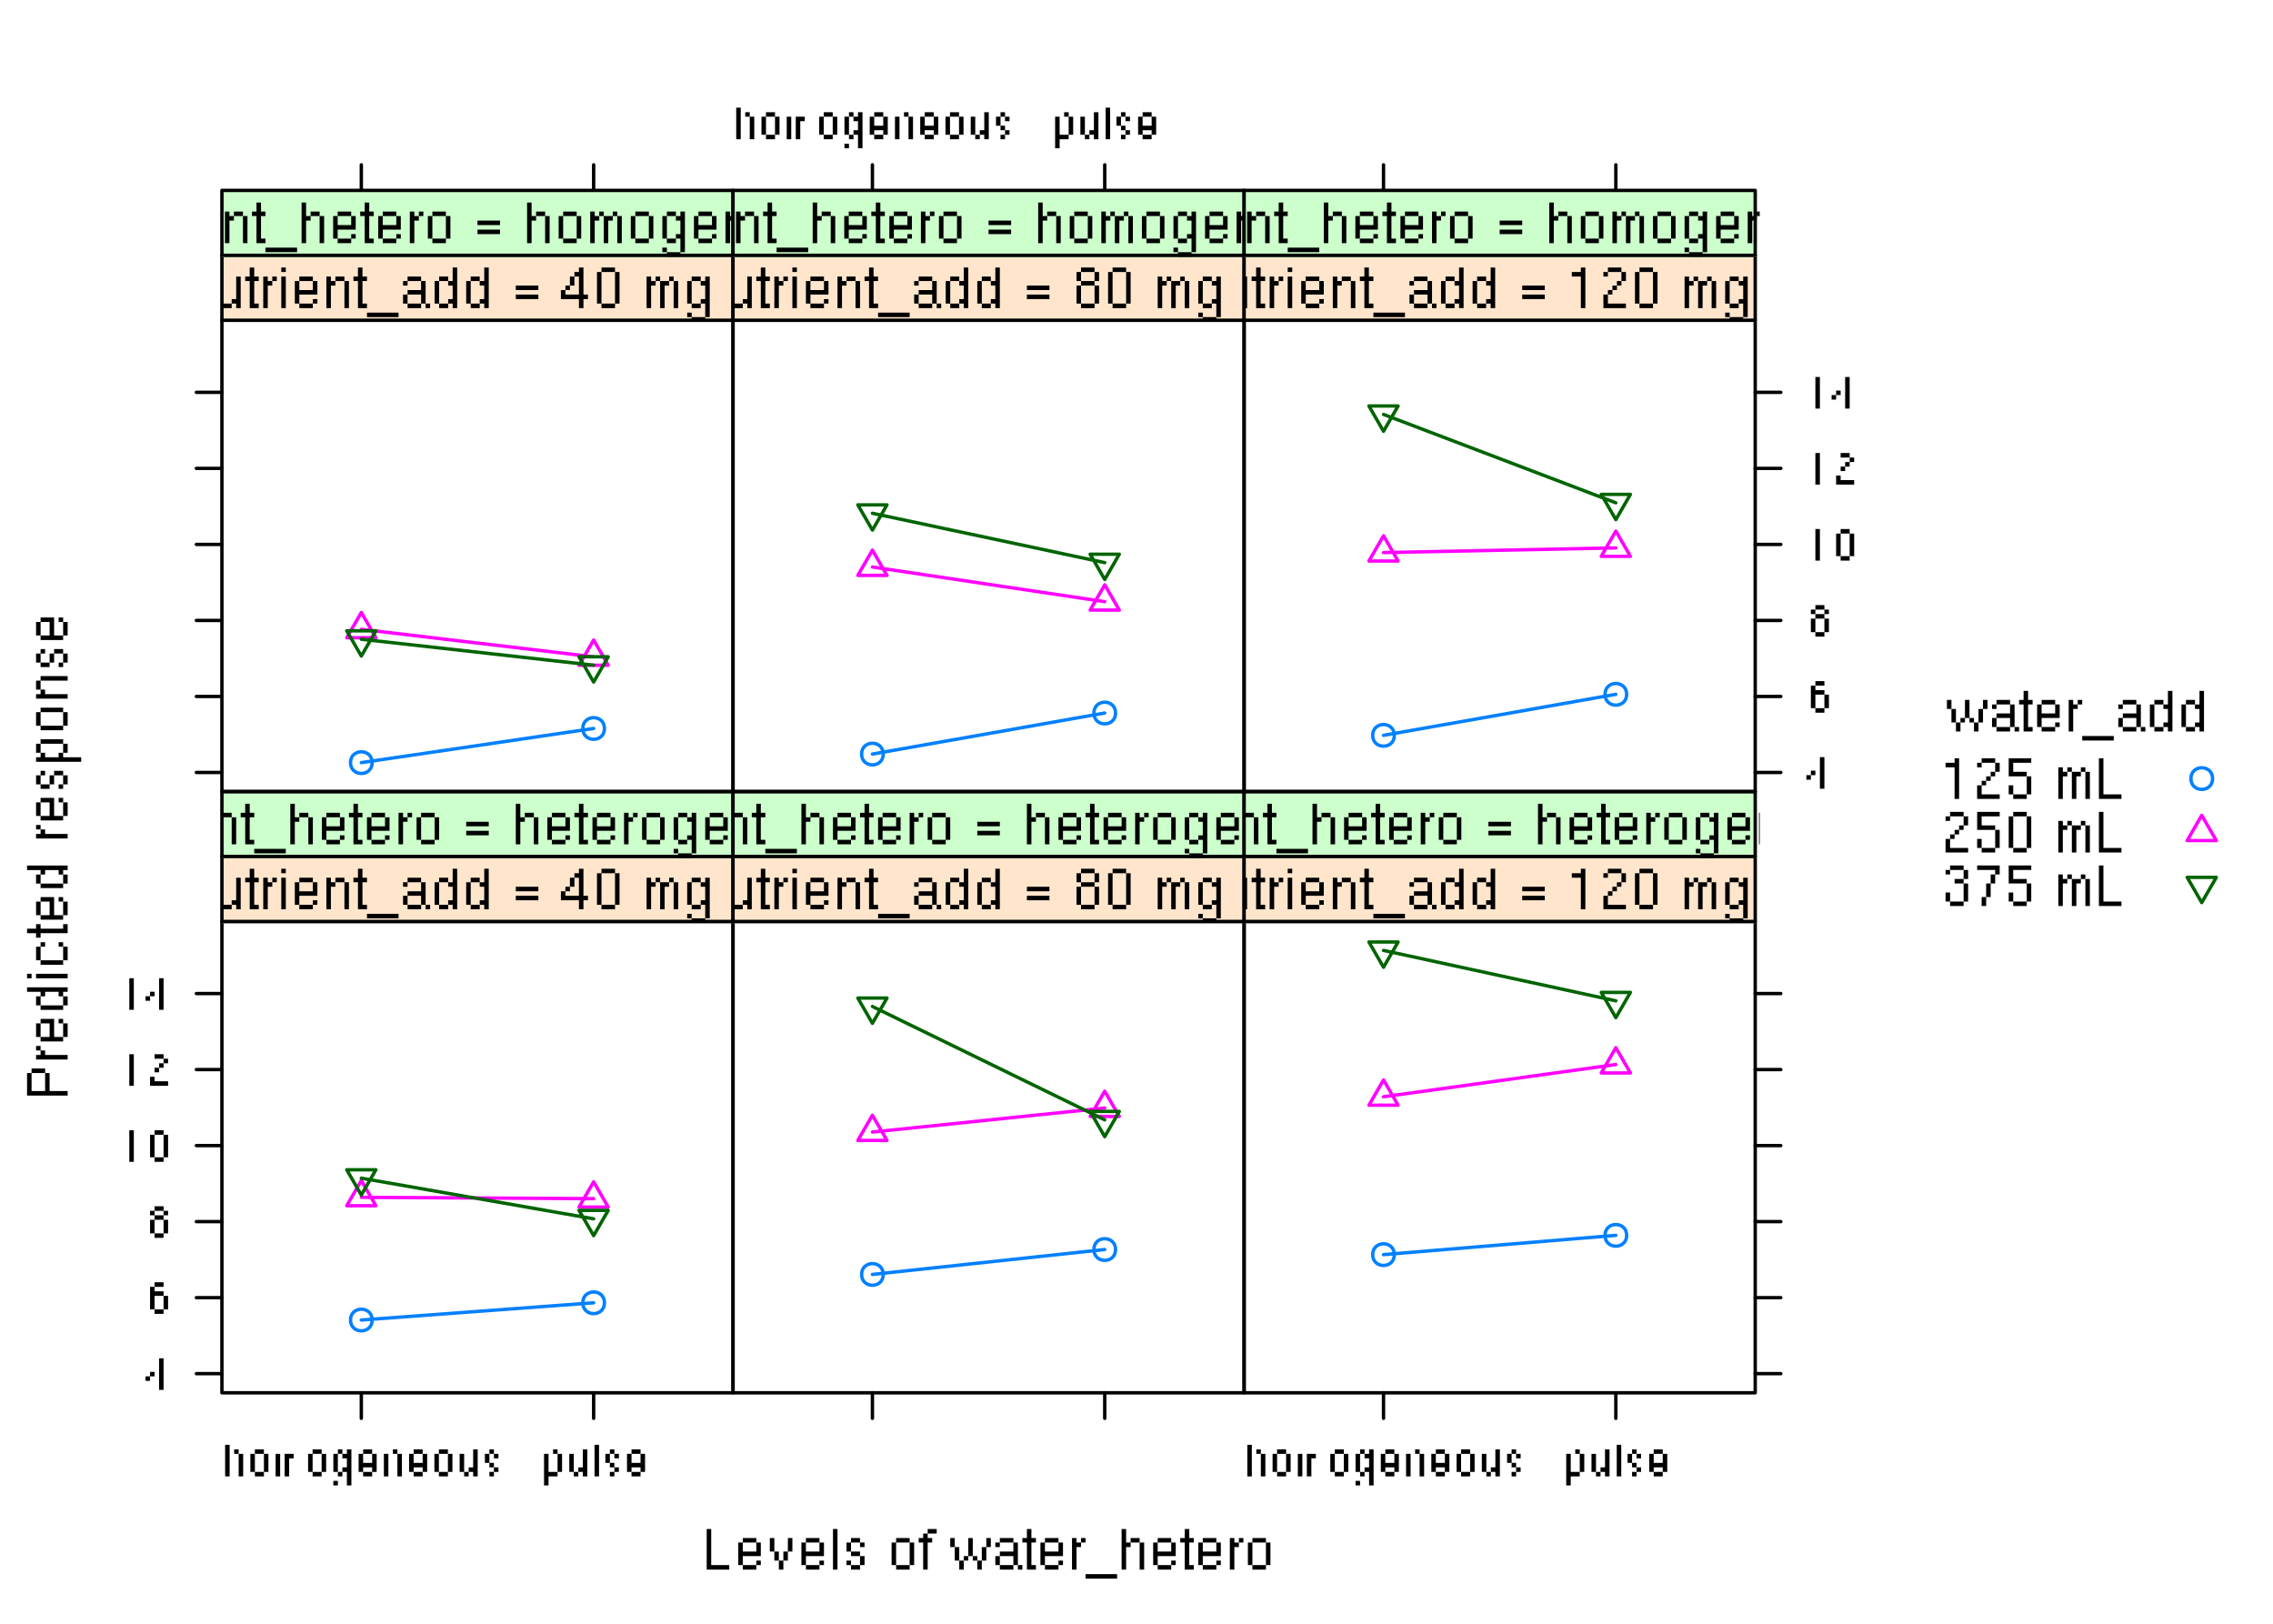 <svg xmlns="http://www.w3.org/2000/svg" xmlns:xlink="http://www.w3.org/1999/xlink" width="672" height="480" viewBox="0 0 504 360"><defs><symbol overflow="visible" id="glyph0-0"><path d="M0 0h1v1H0zM2 0h1v1H2zM4 0h1v1H4zM6 0h1v1H6zM0 2h1v1H0zM6 2h1v1H6zM0 4h1v1H0zM6 4h1v1H6zM0 6h1v1H0zM6 6h1v1H6zM0 8h1v1H0zM2 8h1v1H2zM4 8h1v1H4zM6 8h1v1H6z" transform="translate(1 -9)"/></symbol><symbol overflow="visible" id="glyph0-1"><path d="M0 0h1v1H0zM0 1h1v1H0zM0 2h1v1H0zM0 3h1v1H0zM0 4h1v1H0zM0 5h1v1H0zM0 6h1v1H0zM0 7h1v1H0zM0 8h1v1H0zM1 8h1v1H1zM2 8h1v1H2zM3 8h1v1H3zM4 8h1v1H4z" transform="translate(1 -9)"/></symbol><symbol overflow="visible" id="glyph0-2"><path d="M1 0h1v1H1zM2 0h1v1H2zM3 0h1v1H3zM0 1h1v1H0zM4 1h1v1H4zM0 2h1v1H0zM4 2h1v1H4zM0 3h1v1H0zM1 3h1v1H1zM2 3h1v1H2zM3 3h1v1H3zM4 3h1v1H4zM0 4h1v1H0zM0 5h1v1H0zM4 5h1v1H4zM1 6h1v1H1zM2 6h1v1H2zM3 6h1v1H3z" transform="translate(1 -7)"/></symbol><symbol overflow="visible" id="glyph0-3"><path d="M0 0h1v1H0zM4 0h1v1H4zM0 1h1v1H0zM4 1h1v1H4zM0 2h1v1H0zM4 2h1v1H4zM1 3h1v1H1zM3 3h1v1H3zM1 4h1v1H1zM3 4h1v1H3zM2 5h1v1H2zM2 6h1v1H2z" transform="translate(1 -7)"/></symbol><symbol overflow="visible" id="glyph0-4"><path d="M0 0h1v1H0zM0 1h1v1H0zM0 2h1v1H0zM0 3h1v1H0zM0 4h1v1H0zM0 5h1v1H0zM0 6h1v1H0zM0 7h1v1H0zM0 8h1v1H0z" transform="translate(1 -9)"/></symbol><symbol overflow="visible" id="glyph0-5"><path d="M1 0h1v1H1zM2 0h1v1H2zM0 1h1v1H0zM3 1h1v1H3zM0 2h1v1H0zM1 3h1v1H1zM2 3h1v1H2zM3 4h1v1H3zM0 5h1v1H0zM3 5h1v1H3zM1 6h1v1H1zM2 6h1v1H2z" transform="translate(1 -7)"/></symbol><symbol overflow="visible" id="glyph0-7"><path d="M1 0h1v1H1zM2 0h1v1H2zM3 0h1v1H3zM0 1h1v1H0zM4 1h1v1H4zM0 2h1v1H0zM4 2h1v1H4zM0 3h1v1H0zM4 3h1v1H4zM0 4h1v1H0zM4 4h1v1H4zM0 5h1v1H0zM4 5h1v1H4zM1 6h1v1H1zM2 6h1v1H2zM3 6h1v1H3z" transform="translate(1 -7)"/></symbol><symbol overflow="visible" id="glyph0-8"><path d="M2 0h1v1H2zM3 0h1v1H3zM1 1h1v1H1zM0 2h1v1H0zM1 2h1v1H1zM2 2h1v1H2zM1 3h1v1H1zM1 4h1v1H1zM1 5h1v1H1zM1 6h1v1H1zM1 7h1v1H1zM1 8h1v1H1z" transform="translate(0 -9)"/></symbol><symbol overflow="visible" id="glyph0-9"><path d="M0 0h1v1H0zM4 0h1v1H4zM8 0h1v1H8zM0 1h1v1H0zM4 1h1v1H4zM8 1h1v1H8zM1 2h1v1H1zM4 2h1v1H4zM7 2h1v1H7zM1 3h1v1H1zM4 3h1v1H4zM7 3h1v1H7zM1 4h1v1H1zM3 4h1v1H3zM5 4h1v1H5zM7 4h1v1H7zM2 5h1v1H2zM6 5h1v1H6zM2 6h1v1H2zM6 6h1v1H6z" transform="translate(0 -7)"/></symbol><symbol overflow="visible" id="glyph0-10"><path d="M1 0h1v1H1zM2 0h1v1H2zM3 0h1v1H3zM0 1h1v1H0zM4 1h1v1H4zM4 2h1v1H4zM1 3h1v1H1zM2 3h1v1H2zM3 3h1v1H3zM4 3h1v1H4zM0 4h1v1H0zM4 4h1v1H4zM0 5h1v1H0zM4 5h1v1H4zM1 6h1v1H1zM2 6h1v1H2zM3 6h1v1H3zM5 6h1v1H5z" transform="translate(1 -7)"/></symbol><symbol overflow="visible" id="glyph0-11"><path d="M1 0h1v1H1zM1 1h1v1H1zM0 2h1v1H0zM1 2h1v1H1zM2 2h1v1H2zM1 3h1v1H1zM1 4h1v1H1zM1 5h1v1H1zM1 6h1v1H1zM1 7h1v1H1zM1 8h1v1H1zM2 8h1v1H2z" transform="translate(0 -9)"/></symbol><symbol overflow="visible" id="glyph0-12"><path d="M0 0h1v1H0zM2 0h1v1H2zM0 1h1v1H0zM1 1h1v1H1zM0 2h1v1H0zM0 3h1v1H0zM0 4h1v1H0zM0 5h1v1H0zM0 6h1v1H0z" transform="translate(1 -7)"/></symbol><symbol overflow="visible" id="glyph0-13"><path d="M0 0h1v1H0zM1 0h1v1H1zM2 0h1v1H2zM3 0h1v1H3zM4 0h1v1H4zM5 0h1v1H5zM6 0h1v1H6z" transform="translate(0 1)"/></symbol><symbol overflow="visible" id="glyph0-14"><path d="M0 0h1v1H0zM0 1h1v1H0zM0 2h1v1H0zM2 2h1v1H2zM3 2h1v1H3zM0 3h1v1H0zM1 3h1v1H1zM4 3h1v1H4zM0 4h1v1H0zM4 4h1v1H4zM0 5h1v1H0zM4 5h1v1H4zM0 6h1v1H0zM4 6h1v1H4zM0 7h1v1H0zM4 7h1v1H4zM0 8h1v1H0zM4 8h1v1H4z" transform="translate(1 -9)"/></symbol><symbol overflow="visible" id="glyph0-15"><path d="M0 0h1v1H0zM1 0h1v1H1zM2 0h1v1H2zM3 0h1v1H3zM4 0h1v1H4zM0 2h1v1H0zM1 2h1v1H1zM2 2h1v1H2zM3 2h1v1H3zM4 2h1v1H4z" transform="translate(1 -5)"/></symbol><symbol overflow="visible" id="glyph0-16"><path d="M0 0h1v1H0zM2 0h1v1H2zM3 0h1v1H3zM0 1h1v1H0zM1 1h1v1H1zM4 1h1v1H4zM0 2h1v1H0zM4 2h1v1H4zM0 3h1v1H0zM4 3h1v1H4zM0 4h1v1H0zM4 4h1v1H4zM0 5h1v1H0zM4 5h1v1H4zM0 6h1v1H0zM4 6h1v1H4z" transform="translate(1 -7)"/></symbol><symbol overflow="visible" id="glyph0-17"><path d="M0 0h1v1H0zM4 0h1v1H4zM0 1h1v1H0zM4 1h1v1H4zM0 2h1v1H0zM4 2h1v1H4zM0 3h1v1H0zM4 3h1v1H4zM0 4h1v1H0zM4 4h1v1H4zM0 5h1v1H0zM3 5h1v1H3zM4 5h1v1H4zM1 6h1v1H1zM2 6h1v1H2zM4 6h1v1H4z" transform="translate(1 -7)"/></symbol><symbol overflow="visible" id="glyph0-18"><path d="M0 0h1v1H0zM0 2h1v1H0zM0 3h1v1H0zM0 4h1v1H0zM0 5h1v1H0zM0 6h1v1H0zM0 7h1v1H0zM0 8h1v1H0z" transform="translate(1 -9)"/></symbol><symbol overflow="visible" id="glyph0-19"><path d="M4 0h1v1H4zM4 1h1v1H4zM1 2h1v1H1zM2 2h1v1H2zM4 2h1v1H4zM0 3h1v1H0zM3 3h1v1H3zM4 3h1v1H4zM0 4h1v1H0zM4 4h1v1H4zM0 5h1v1H0zM4 5h1v1H4zM0 6h1v1H0zM4 6h1v1H4zM0 7h1v1H0zM3 7h1v1H3zM4 7h1v1H4zM1 8h1v1H1zM2 8h1v1H2zM4 8h1v1H4z" transform="translate(1 -9)"/></symbol><symbol overflow="visible" id="glyph0-20"><path d="M4 0h1v1H4zM3 1h1v1H3zM4 1h1v1H4zM2 2h1v1H2zM4 2h1v1H4zM2 3h1v1H2zM4 3h1v1H4zM1 4h1v1H1zM4 4h1v1H4zM0 5h1v1H0zM4 5h1v1H4zM0 6h1v1H0zM1 6h1v1H1zM2 6h1v1H2zM3 6h1v1H3zM4 6h1v1H4zM5 6h1v1H5zM4 7h1v1H4zM4 8h1v1H4z" transform="translate(0 -9)"/></symbol><symbol overflow="visible" id="glyph0-21"><path d="M1 0h1v1H1zM2 0h1v1H2zM3 0h1v1H3zM0 1h1v1H0zM4 1h1v1H4zM0 2h1v1H0zM4 2h1v1H4zM0 3h1v1H0zM4 3h1v1H4zM0 4h1v1H0zM4 4h1v1H4zM0 5h1v1H0zM4 5h1v1H4zM0 6h1v1H0zM4 6h1v1H4zM0 7h1v1H0zM4 7h1v1H4zM1 8h1v1H1zM2 8h1v1H2zM3 8h1v1H3z" transform="translate(1 -9)"/></symbol><symbol overflow="visible" id="glyph0-22"><path d="M0 0h1v1H0zM2 0h1v1H2zM5 0h1v1H5zM0 1h1v1H0zM1 1h1v1H1zM3 1h1v1H3zM4 1h1v1H4zM6 1h1v1H6zM0 2h1v1H0zM3 2h1v1H3zM6 2h1v1H6zM0 3h1v1H0zM3 3h1v1H3zM6 3h1v1H6zM0 4h1v1H0zM3 4h1v1H3zM6 4h1v1H6zM0 5h1v1H0zM3 5h1v1H3zM6 5h1v1H6zM0 6h1v1H0zM3 6h1v1H3zM6 6h1v1H6z" transform="translate(1 -7)"/></symbol><symbol overflow="visible" id="glyph0-23"><path d="M1 0h1v1H1zM2 0h1v1H2zM4 0h1v1H4zM0 1h1v1H0zM3 1h1v1H3zM4 1h1v1H4zM0 2h1v1H0zM4 2h1v1H4zM0 3h1v1H0zM4 3h1v1H4zM0 4h1v1H0zM4 4h1v1H4zM0 5h1v1H0zM3 5h1v1H3zM4 5h1v1H4zM1 6h1v1H1zM2 6h1v1H2zM4 6h1v1H4zM4 7h1v1H4zM0 8h1v1H0zM4 8h1v1H4zM1 9h1v1H1zM2 9h1v1H2zM3 9h1v1H3z" transform="translate(1 -7)"/></symbol><symbol overflow="visible" id="glyph0-24"><path d="M0 0h1v1H0zM6 0h1v1H6zM0 1h1v1H0zM1 1h1v1H1zM6 1h1v1H6zM0 2h1v1H0zM2 2h1v1H2zM6 2h1v1H6zM0 3h1v1H0zM2 3h1v1H2zM6 3h1v1H6zM0 4h1v1H0zM3 4h1v1H3zM6 4h1v1H6zM0 5h1v1H0zM4 5h1v1H4zM6 5h1v1H6zM0 6h1v1H0zM4 6h1v1H4zM6 6h1v1H6zM0 7h1v1H0zM5 7h1v1H5zM6 7h1v1H6zM0 8h1v1H0zM6 8h1v1H6z" transform="translate(1 -9)"/></symbol><symbol overflow="visible" id="glyph0-25"><path d="M1 0h1v1H1zM2 0h1v1H2zM3 0h1v1H3zM0 1h1v1H0zM4 1h1v1H4zM0 2h1v1H0zM4 2h1v1H4zM1 3h1v1H1zM2 3h1v1H2zM3 3h1v1H3zM0 4h1v1H0zM4 4h1v1H4zM0 5h1v1H0zM4 5h1v1H4zM0 6h1v1H0zM4 6h1v1H4zM0 7h1v1H0zM4 7h1v1H4zM1 8h1v1H1zM2 8h1v1H2zM3 8h1v1H3z" transform="translate(1 -9)"/></symbol><symbol overflow="visible" id="glyph0-26"><path d="M2 0h1v1H2zM0 1h1v1H0zM1 1h1v1H1zM2 1h1v1H2zM2 2h1v1H2zM2 3h1v1H2zM2 4h1v1H2zM2 5h1v1H2zM2 6h1v1H2zM2 7h1v1H2zM2 8h1v1H2z" transform="translate(1 -9)"/></symbol><symbol overflow="visible" id="glyph0-27"><path d="M1 0h1v1H1zM2 0h1v1H2zM3 0h1v1H3zM0 1h1v1H0zM4 1h1v1H4zM4 2h1v1H4zM3 3h1v1H3zM2 4h1v1H2zM1 5h1v1H1zM0 6h1v1H0zM0 7h1v1H0zM0 8h1v1H0zM1 8h1v1H1zM2 8h1v1H2zM3 8h1v1H3zM4 8h1v1H4z" transform="translate(1 -9)"/></symbol><symbol overflow="visible" id="glyph0-28"><path d="M0 0h1v1H0zM1 0h1v1H1zM2 0h1v1H2zM3 0h1v1H3zM4 0h1v1H4zM0 1h1v1H0zM0 2h1v1H0zM0 3h1v1H0zM1 3h1v1H1zM2 3h1v1H2zM3 3h1v1H3zM4 4h1v1H4zM4 5h1v1H4zM0 6h1v1H0zM4 6h1v1H4zM0 7h1v1H0zM4 7h1v1H4zM1 8h1v1H1zM2 8h1v1H2zM3 8h1v1H3z" transform="translate(1 -9)"/></symbol><symbol overflow="visible" id="glyph0-29"><path d="M1 0h1v1H1zM2 0h1v1H2zM3 0h1v1H3zM0 1h1v1H0zM4 1h1v1H4zM4 2h1v1H4zM2 3h1v1H2zM3 3h1v1H3zM4 4h1v1H4zM4 5h1v1H4zM0 6h1v1H0zM4 6h1v1H4zM0 7h1v1H0zM4 7h1v1H4zM1 8h1v1H1zM2 8h1v1H2zM3 8h1v1H3z" transform="translate(1 -9)"/></symbol><symbol overflow="visible" id="glyph0-30"><path d="M0 0h1v1H0zM1 0h1v1H1zM2 0h1v1H2zM3 0h1v1H3zM4 0h1v1H4zM4 1h1v1H4zM3 2h1v1H3zM3 3h1v1H3zM2 4h1v1H2zM2 5h1v1H2zM2 6h1v1H2zM1 7h1v1H1zM1 8h1v1H1z" transform="translate(1 -9)"/></symbol><symbol overflow="visible" id="glyph1-0"><path d="M0 0h1v1H0zM2 0h1v1H2zM4 0h1v1H4zM6 0h1v1H6zM8 0h1v1H8zM0 2h1v1H0zM8 2h1v1H8zM0 4h1v1H0zM8 4h1v1H8zM0 6h1v1H0zM2 6h1v1H2zM4 6h1v1H4zM6 6h1v1H6zM8 6h1v1H8z" transform="translate(-9 -8)"/></symbol><symbol overflow="visible" id="glyph1-1"><path d="M1 0h1v1H1zM2 0h1v1H2zM3 0h1v1H3zM0 1h1v1H0zM4 1h1v1H4zM0 2h1v1H0zM4 2h1v1H4zM0 3h1v1H0zM4 3h1v1H4zM0 4h1v1H0zM4 4h1v1H4zM0 5h1v1H0zM1 5h1v1H1zM2 5h1v1H2zM3 5h1v1H3zM4 5h1v1H4zM5 5h1v1H5zM6 5h1v1H6zM7 5h1v1H7zM8 5h1v1H8z" transform="translate(-9 -7)"/></symbol><symbol overflow="visible" id="glyph1-2"><path d="M0 0h1v1H0zM1 1h1v1H1zM0 2h1v1H0zM1 2h1v1H1zM2 2h1v1H2zM3 2h1v1H3zM4 2h1v1H4zM5 2h1v1H5zM6 2h1v1H6z" transform="translate(-7 -4)"/></symbol><symbol overflow="visible" id="glyph1-3"><path d="M1 0h1v1H1zM2 0h1v1H2zM3 0h1v1H3zM5 0h1v1H5zM0 1h1v1H0zM3 1h1v1H3zM6 1h1v1H6zM0 2h1v1H0zM3 2h1v1H3zM6 2h1v1H6zM0 3h1v1H0zM3 3h1v1H3zM6 3h1v1H6zM1 4h1v1H1zM2 4h1v1H2zM3 4h1v1H3zM4 4h1v1H4zM5 4h1v1H5z" transform="translate(-7 -6)"/></symbol><symbol overflow="visible" id="glyph1-4"><path d="M0 0h1v1H0zM1 0h1v1H1zM2 0h1v1H2zM3 0h1v1H3zM4 0h1v1H4zM5 0h1v1H5zM6 0h1v1H6zM7 0h1v1H7zM8 0h1v1H8zM3 1h1v1H3zM7 1h1v1H7zM2 2h1v1H2zM8 2h1v1H8zM2 3h1v1H2zM8 3h1v1H8zM3 4h1v1H3zM4 4h1v1H4zM5 4h1v1H5zM6 4h1v1H6zM7 4h1v1H7z" transform="translate(-9 -6)"/></symbol><symbol overflow="visible" id="glyph1-5"><path d="M0 1h1v1H0zM2 1h1v1H2zM3 1h1v1H3zM4 1h1v1H4zM5 1h1v1H5zM6 1h1v1H6zM7 1h1v1H7zM8 1h1v1H8z" transform="translate(-9 -3)"/></symbol><symbol overflow="visible" id="glyph1-6"><path d="M1 0h1v1H1zM5 0h1v1H5zM0 1h1v1H0zM6 1h1v1H6zM0 2h1v1H0zM6 2h1v1H6zM0 3h1v1H0zM6 3h1v1H6zM1 4h1v1H1zM2 4h1v1H2zM3 4h1v1H3zM4 4h1v1H4zM5 4h1v1H5z" transform="translate(-7 -6)"/></symbol><symbol overflow="visible" id="glyph1-7"><path d="M2 1h1v1H2zM8 1h1v1H8zM0 2h1v1H0zM1 2h1v1H1zM2 2h1v1H2zM3 2h1v1H3zM4 2h1v1H4zM5 2h1v1H5zM6 2h1v1H6zM7 2h1v1H7zM8 2h1v1H8zM2 3h1v1H2z" transform="translate(-9 -4)"/></symbol><symbol overflow="visible" id="glyph1-9"><path d="M1 0h1v1H1zM4 0h1v1H4zM5 0h1v1H5zM0 1h1v1H0zM3 1h1v1H3zM6 1h1v1H6zM0 2h1v1H0zM3 2h1v1H3zM6 2h1v1H6zM1 3h1v1H1zM2 3h1v1H2zM5 3h1v1H5z" transform="translate(-7 -5)"/></symbol><symbol overflow="visible" id="glyph1-10"><path d="M1 0h1v1H1zM2 0h1v1H2zM3 0h1v1H3zM4 0h1v1H4zM5 0h1v1H5zM0 1h1v1H0zM6 1h1v1H6zM0 2h1v1H0zM6 2h1v1H6zM1 3h1v1H1zM5 3h1v1H5zM0 4h1v1H0zM1 4h1v1H1zM2 4h1v1H2zM3 4h1v1H3zM4 4h1v1H4zM5 4h1v1H5zM6 4h1v1H6zM7 4h1v1H7zM8 4h1v1H8zM9 4h1v1H9z" transform="translate(-7 -6)"/></symbol><symbol overflow="visible" id="glyph1-11"><path d="M1 0h1v1H1zM2 0h1v1H2zM3 0h1v1H3zM4 0h1v1H4zM5 0h1v1H5zM0 1h1v1H0zM6 1h1v1H6zM0 2h1v1H0zM6 2h1v1H6zM0 3h1v1H0zM6 3h1v1H6zM1 4h1v1H1zM2 4h1v1H2zM3 4h1v1H3zM4 4h1v1H4zM5 4h1v1H5z" transform="translate(-7 -6)"/></symbol><symbol overflow="visible" id="glyph1-12"><path d="M1 0h1v1H1zM2 0h1v1H2zM3 0h1v1H3zM4 0h1v1H4zM5 0h1v1H5zM6 0h1v1H6zM0 1h1v1H0zM0 2h1v1H0zM1 3h1v1H1zM0 4h1v1H0zM1 4h1v1H1zM2 4h1v1H2zM3 4h1v1H3zM4 4h1v1H4zM5 4h1v1H5zM6 4h1v1H6z" transform="translate(-7 -6)"/></symbol><symbol overflow="visible" id="glyph2-0"><path d="M4 1h1v1H4zM1 4h1v1H1zM1 7h1v1H1zM2 7h1v1H2zM4 7h1v1H4z" transform="translate(0 -8)"/></symbol><symbol overflow="visible" id="glyph2-1"><path d="M3 1h1v1H3zM3 2h1v1H3zM3 3h1v1H3zM1 4h1v1H1zM3 4h1v1H3zM0 5h1v1H0zM3 5h1v1H3zM3 6h1v1H3zM3 7h1v1H3z" transform="translate(0 -8)"/></symbol><symbol overflow="visible" id="glyph2-2"><path d="M2 1h1v1H2zM3 1h1v1H3zM1 2h1v1H1zM1 3h1v1H1zM2 3h1v1H2zM3 3h1v1H3zM1 4h1v1H1zM4 4h1v1H4zM1 5h1v1H1zM4 5h1v1H4zM1 6h1v1H1zM4 6h1v1H4zM2 7h1v1H2zM3 7h1v1H3z" transform="translate(0 -8)"/></symbol><symbol overflow="visible" id="glyph2-3"><path d="M2 1h1v1H2zM3 1h1v1H3zM1 2h1v1H1zM4 2h1v1H4zM2 3h1v1H2zM3 3h1v1H3zM1 4h1v1H1zM4 4h1v1H4zM1 5h1v1H1zM4 5h1v1H4zM1 6h1v1H1zM4 6h1v1H4zM2 7h1v1H2zM3 7h1v1H3z" transform="translate(0 -8)"/></symbol><symbol overflow="visible" id="glyph2-4"><path d="M2 1h1v1H2zM2 2h1v1H2zM2 3h1v1H2zM2 4h1v1H2zM2 5h1v1H2zM2 6h1v1H2zM2 7h1v1H2z" transform="translate(0 -8)"/></symbol><symbol overflow="visible" id="glyph2-5"><path d="M2 1h1v1H2zM3 1h1v1H3zM1 2h1v1H1zM4 2h1v1H4zM1 3h1v1H1zM4 3h1v1H4zM1 4h1v1H1zM4 4h1v1H4zM1 5h1v1H1zM4 5h1v1H4zM1 6h1v1H1zM4 6h1v1H4zM2 7h1v1H2zM3 7h1v1H3z" transform="translate(0 -8)"/></symbol><symbol overflow="visible" id="glyph2-6"><path d="M2 1h1v1H2zM3 1h1v1H3zM4 2h1v1H4zM3 3h1v1H3zM2 4h1v1H2zM1 6h1v1H1zM1 7h1v1H1zM2 7h1v1H2zM3 7h1v1H3zM4 7h1v1H4z" transform="translate(0 -8)"/></symbol><symbol overflow="visible" id="glyph2-7"><path d="M1 1h1v1H1zM1 2h1v1H1zM3 2h1v1H3zM1 3h1v1H1zM4 3h1v1H4zM1 4h1v1H1zM4 4h1v1H4zM1 5h1v1H1zM4 5h1v1H4zM1 6h1v1H1zM4 6h1v1H4zM1 7h1v1H1zM4 7h1v1H4z" transform="translate(0 -8)"/></symbol><symbol overflow="visible" id="glyph2-8"><path d="M2 0h1v1H2zM3 0h1v1H3zM1 1h1v1H1zM4 1h1v1H4zM1 2h1v1H1zM4 2h1v1H4zM1 3h1v1H1zM4 3h1v1H4zM1 4h1v1H1zM4 4h1v1H4zM2 5h1v1H2zM3 5h1v1H3z" transform="translate(0 -6)"/></symbol><symbol overflow="visible" id="glyph2-9"><path d="M1 1h1v1H1zM3 1h1v1H3zM4 1h1v1H4zM1 2h1v1H1zM3 2h1v1H3zM1 3h1v1H1zM3 3h1v1H3zM1 4h1v1H1zM3 4h1v1H3zM1 5h1v1H1zM3 5h1v1H3z" transform="translate(0 -6)"/></symbol><symbol overflow="visible" id="glyph2-10"><path d="M2 0h1v1H2zM4 0h1v1H4zM1 1h1v1H1zM3 1h1v1H3zM4 1h1v1H4zM1 2h1v1H1zM4 2h1v1H4zM1 3h1v1H1zM4 3h1v1H4zM1 4h1v1H1zM3 4h1v1H3zM4 4h1v1H4zM2 5h1v1H2zM4 5h1v1H4zM4 6h1v1H4zM1 7h1v1H1zM4 7h1v1H4z" transform="translate(0 -6)"/></symbol><symbol overflow="visible" id="glyph2-11"><path d="M2 0h1v1H2zM3 0h1v1H3zM1 1h1v1H1zM4 1h1v1H4zM1 2h1v1H1zM4 2h1v1H4zM1 3h1v1H1zM2 3h1v1H2zM3 3h1v1H3zM4 3h1v1H4zM1 4h1v1H1zM4 4h1v1H4zM2 5h1v1H2zM3 5h1v1H3z" transform="translate(0 -6)"/></symbol><symbol overflow="visible" id="glyph2-12"><path d="M3 0h1v1H3zM1 1h1v1H1zM4 1h1v1H4zM1 2h1v1H1zM4 2h1v1H4zM1 3h1v1H1zM4 3h1v1H4zM1 4h1v1H1zM4 4h1v1H4zM1 5h1v1H1zM4 5h1v1H4z" transform="translate(0 -6)"/></symbol><symbol overflow="visible" id="glyph2-13"><path d="M4 0h1v1H4zM1 1h1v1H1zM4 1h1v1H4zM1 2h1v1H1zM4 2h1v1H4zM1 3h1v1H1zM4 3h1v1H4zM1 4h1v1H1zM3 4h1v1H3zM4 4h1v1H4zM2 5h1v1H2zM4 5h1v1H4z" transform="translate(0 -6)"/></symbol><symbol overflow="visible" id="glyph2-14"><path d="M2 0h1v1H2zM1 1h1v1H1zM3 1h1v1H3zM1 2h1v1H1zM2 3h1v1H2zM3 4h1v1H3zM2 5h1v1H2z" transform="translate(0 -6)"/></symbol><symbol overflow="visible" id="glyph2-15"><path d="M3 0h1v1H3zM1 1h1v1H1zM4 1h1v1H4zM1 2h1v1H1zM4 2h1v1H4zM1 3h1v1H1zM4 3h1v1H4zM1 4h1v1H1zM4 4h1v1H4zM1 5h1v1H1zM2 5h1v1H2zM3 5h1v1H3zM1 6h1v1H1zM1 7h1v1H1z" transform="translate(0 -6)"/></symbol><symbol overflow="visible" id="glyph2-16"><path d="M1 1h1v1H1zM1 2h1v1H1zM1 3h1v1H1zM1 4h1v1H1zM1 5h1v1H1zM1 6h1v1H1zM1 7h1v1H1z" transform="translate(0 -8)"/></symbol><clipPath id="clip1"><path d="M49.207 189.898H163V205H49.207zm0 0"/></clipPath><clipPath id="clip2"><path d="M49.207 192H109v12H49.207zm0 0"/></clipPath><clipPath id="clip3"><path d="M124 192h39.535v13H124zm0 0"/></clipPath><clipPath id="clip4"><path d="M49.207 175.5H163V190H49.207zm0 0"/></clipPath><clipPath id="clip5"><path d="M49.207 175.5H163v15.398H49.207zm0 0"/></clipPath><clipPath id="clip6"><path d="M49.207 178H98v12H49.207zm0 0"/></clipPath><clipPath id="clip7"><path d="M114 178h49.535v12.898H114zm0 0"/></clipPath><clipPath id="clip8"><path d="M162.535 189.898H276V205H162.535zm0 0"/></clipPath><clipPath id="clip9"><path d="M162.535 189.898h114.328V205H162.535zm0 0"/></clipPath><clipPath id="clip10"><path d="M162.535 192H222v12h-59.465zm0 0"/></clipPath><clipPath id="clip11"><path d="M238 192h38.863v13H238zm0 0"/></clipPath><clipPath id="clip12"><path d="M162.535 175.5H276V190H162.535zm0 0"/></clipPath><clipPath id="clip13"><path d="M162.535 175.5h114.328v15.398H162.535zm0 0"/></clipPath><clipPath id="clip14"><path d="M162.535 178H211v12h-48.465zm0 0"/></clipPath><clipPath id="clip15"><path d="M227 178h49.863v12.898H227zm0 0"/></clipPath><clipPath id="clip16"><path d="M275.863 189.898H390V205H275.863zm0 0"/></clipPath><clipPath id="clip17"><path d="M275.863 192H332v12h-56.137zm0 0"/></clipPath><clipPath id="clip18"><path d="M348 192h42.19v13H348zm0 0"/></clipPath><clipPath id="clip19"><path d="M275.863 175.5H390V190H275.863zm0 0"/></clipPath><clipPath id="clip20"><path d="M275.863 175.5H390v15.398H275.863zm0 0"/></clipPath><clipPath id="clip21"><path d="M275.863 178H325v12h-49.137zm0 0"/></clipPath><clipPath id="clip22"><path d="M341 178h49.19v12.898H341zm0 0"/></clipPath><clipPath id="clip23"><path d="M49.207 56.61H163V72H49.207zm0 0"/></clipPath><clipPath id="clip24"><path d="M49.207 59H109v12H49.207zm0 0"/></clipPath><clipPath id="clip25"><path d="M124 59h39.535v13H124zm0 0"/></clipPath><clipPath id="clip26"><path d="M49.207 42.207H163V57H49.207zm0 0"/></clipPath><clipPath id="clip27"><path d="M49.207 44H100v12H49.207zm0 0"/></clipPath><clipPath id="clip28"><path d="M116 44h47.535v13H116zm0 0"/></clipPath><clipPath id="clip29"><path d="M162.535 56.61H276V72H162.535zm0 0"/></clipPath><clipPath id="clip30"><path d="M162.535 56.61h114.328V72H162.535zm0 0"/></clipPath><clipPath id="clip31"><path d="M162.535 59H222v12h-59.465zm0 0"/></clipPath><clipPath id="clip32"><path d="M238 59h38.863v13H238zm0 0"/></clipPath><clipPath id="clip33"><path d="M162.535 42.207H276V57H162.535zm0 0"/></clipPath><clipPath id="clip34"><path d="M162.535 42.207h114.328V57H162.535zm0 0"/></clipPath><clipPath id="clip35"><path d="M162.535 44H214v12h-51.465zm0 0"/></clipPath><clipPath id="clip36"><path d="M230 44h46.863v13H230zm0 0"/></clipPath><clipPath id="clip37"><path d="M275.863 56.61H390V72H275.863zm0 0"/></clipPath><clipPath id="clip38"><path d="M275.863 59H332v12h-56.137zm0 0"/></clipPath><clipPath id="clip39"><path d="M348 59h42.19v13H348zm0 0"/></clipPath><clipPath id="clip40"><path d="M275.863 42.207H390V57H275.863zm0 0"/></clipPath><clipPath id="clip41"><path d="M275.863 44H327v12h-51.137zm0 0"/></clipPath><clipPath id="clip42"><path d="M343 44h47.19v13H343zm0 0"/></clipPath></defs><g id="surface815"><path fill="#fff" d="M0 0h504v360H0z"/><use xlink:href="#glyph0-1" x="155.699" y="348"/><use xlink:href="#glyph0-2" x="162.699" y="348"/><use xlink:href="#glyph0-3" x="169.699" y="348"/><use xlink:href="#glyph0-2" x="176.699" y="348"/><use xlink:href="#glyph0-4" x="183.699" y="348"/><use xlink:href="#glyph0-5" x="186.699" y="348"/><use xlink:href="#glyph0-6" x="192.699" y="348"/><use xlink:href="#glyph0-7" x="196.699" y="348"/><use xlink:href="#glyph0-8" x="203.699" y="348"/><use xlink:href="#glyph0-6" x="206.699" y="348"/><use xlink:href="#glyph0-9" x="210.699" y="348"/><use xlink:href="#glyph0-10" x="219.699" y="348"/><use xlink:href="#glyph0-11" x="226.699" y="348"/><use xlink:href="#glyph0-2" x="229.699" y="348"/><use xlink:href="#glyph0-12" x="236.699" y="348"/><use xlink:href="#glyph0-13" x="240.699" y="348"/><use xlink:href="#glyph0-14" x="247.699" y="348"/><use xlink:href="#glyph0-2" x="254.699" y="348"/><use xlink:href="#glyph0-11" x="261.699" y="348"/><use xlink:href="#glyph0-2" x="264.699" y="348"/><use xlink:href="#glyph0-12" x="271.699" y="348"/><use xlink:href="#glyph0-7" x="275.699" y="348"/><use xlink:href="#glyph1-1" x="15" y="243.898"/><use xlink:href="#glyph1-2" x="15" y="235.898"/><use xlink:href="#glyph1-3" x="15" y="231.898"/><use xlink:href="#glyph1-4" x="15" y="224.898"/><use xlink:href="#glyph1-5" x="15" y="217.898"/><use xlink:href="#glyph1-6" x="15" y="214.898"/><use xlink:href="#glyph1-7" x="15" y="207.898"/><use xlink:href="#glyph1-3" x="15" y="204.898"/><use xlink:href="#glyph1-4" x="15" y="197.898"/><use xlink:href="#glyph1-8" x="15" y="190.898"/><use xlink:href="#glyph1-2" x="15" y="186.898"/><use xlink:href="#glyph1-3" x="15" y="182.898"/><use xlink:href="#glyph1-9" x="15" y="175.898"/><use xlink:href="#glyph1-10" x="15" y="169.898"/><use xlink:href="#glyph1-11" x="15" y="162.898"/><use xlink:href="#glyph1-12" x="15" y="155.898"/><use xlink:href="#glyph1-9" x="15" y="148.898"/><use xlink:href="#glyph1-3" x="15" y="142.898"/><path d="M49.207 304.555H43.54M49.207 287.703H43.54M49.207 270.848H43.54M49.207 253.992H43.54M49.207 237.137H43.54M49.207 220.28H43.54" fill="none" stroke-width=".75" stroke-linecap="round" stroke-linejoin="round" stroke="#000" stroke-miterlimit="10"/><use xlink:href="#glyph2-1" x="32.27" y="308.156"/><use xlink:href="#glyph2-2" x="32.27" y="291.301"/><use xlink:href="#glyph2-3" x="32.27" y="274.445"/><use xlink:href="#glyph2-4" x="26.672" y="257.59"/><use xlink:href="#glyph2-5" x="32.272" y="257.59"/><use xlink:href="#glyph2-4" x="26.672" y="240.734"/><use xlink:href="#glyph2-6" x="32.272" y="240.734"/><use xlink:href="#glyph2-4" x="26.672" y="223.879"/><use xlink:href="#glyph2-1" x="32.272" y="223.879"/><path d="M80.117 308.793v5.668M131.63 308.793v5.668" fill="none" stroke-width=".75" stroke-linecap="round" stroke-linejoin="round" stroke="#000" stroke-miterlimit="10"/><use xlink:href="#glyph2-7" x="48.918" y="327.332"/><use xlink:href="#glyph2-8" x="54.518" y="327.332"/><use xlink:href="#glyph2-9" x="60.118" y="327.332"/><use xlink:href="#glyph2-8" x="67.318" y="327.332"/><use xlink:href="#glyph2-10" x="72.918" y="327.332"/><use xlink:href="#glyph2-11" x="78.518" y="327.332"/><use xlink:href="#glyph2-12" x="84.118" y="327.332"/><use xlink:href="#glyph2-11" x="89.718" y="327.332"/><use xlink:href="#glyph2-8" x="95.318" y="327.332"/><use xlink:href="#glyph2-13" x="100.918" y="327.332"/><use xlink:href="#glyph2-14" x="106.518" y="327.332"/><use xlink:href="#glyph2-15" x="119.629" y="327.332"/><use xlink:href="#glyph2-13" x="125.229" y="327.332"/><use xlink:href="#glyph2-16" x="130.829" y="327.332"/><use xlink:href="#glyph2-14" x="133.229" y="327.332"/><use xlink:href="#glyph2-11" x="138.029" y="327.332"/><path d="M82.516 292.664c0 3.2-4.8 3.2-4.8 0s4.8-3.2 4.8 0M134.027 288.844c0 3.2-4.8 3.2-4.8 0 0-3.203 4.8-3.203 4.8 0M80.117 292.664l51.512-3.82" fill="none" stroke-width=".75" stroke-linecap="round" stroke-linejoin="round" stroke="#0080ff" stroke-miterlimit="10"/><path d="M80.117 261.727l3.23 5.597h-6.464l3.234-5.597M131.63 262.02l3.23 5.6h-6.465l3.234-5.6M80.117 265.457l51.512.297" fill="none" stroke-width=".75" stroke-linecap="round" stroke-linejoin="round" stroke="#f0f" stroke-miterlimit="10"/><path d="M80.117 264.95l3.23-5.598h-6.464l3.234 5.597M131.63 273.957l3.23-5.598h-6.465l3.234 5.597M80.117 261.215l51.512 9.008" fill="none" stroke-width=".75" stroke-linecap="round" stroke-linejoin="round" stroke="#006400" stroke-miterlimit="10"/><path d="M49.207 308.793h113.328V204.3H49.207zm0 0" fill="none" stroke-width=".75" stroke-linecap="round" stroke-linejoin="round" stroke="#000" stroke-miterlimit="10"/><g clip-path="url(#clip1)"><path d="M49.207 204.3h113.328v-14.398H49.207zm0 0" fill="#ffe5cc" stroke-width=".75" stroke-linecap="round" stroke-linejoin="round" stroke="#ffe5cc" stroke-miterlimit="10"/></g><use xlink:href="#glyph0-6" x="109.371" y="201.602"/><use xlink:href="#glyph0-15" x="113.371" y="201.602"/><use xlink:href="#glyph0-6" x="120.371" y="201.602"/><g clip-path="url(#clip2)"><use xlink:href="#glyph0-16" x="40.371" y="201.602"/><use xlink:href="#glyph0-17" x="47.371" y="201.602"/><use xlink:href="#glyph0-11" x="54.371" y="201.602"/><use xlink:href="#glyph0-12" x="57.371" y="201.602"/><use xlink:href="#glyph0-18" x="61.371" y="201.602"/><use xlink:href="#glyph0-2" x="64.371" y="201.602"/><use xlink:href="#glyph0-16" x="71.371" y="201.602"/><use xlink:href="#glyph0-11" x="78.371" y="201.602"/><use xlink:href="#glyph0-13" x="81.371" y="201.602"/><use xlink:href="#glyph0-10" x="88.371" y="201.602"/><use xlink:href="#glyph0-19" x="95.371" y="201.602"/><use xlink:href="#glyph0-19" x="102.371" y="201.602"/></g><g clip-path="url(#clip3)"><use xlink:href="#glyph0-20" x="124.371" y="201.602"/><use xlink:href="#glyph0-21" x="131.371" y="201.602"/><use xlink:href="#glyph0-6" x="138.371" y="201.602"/><use xlink:href="#glyph0-22" x="142.371" y="201.602"/><use xlink:href="#glyph0-23" x="151.371" y="201.602"/><use xlink:href="#glyph0-6" x="158.371" y="201.602"/><use xlink:href="#glyph0-24" x="162.371" y="201.602"/></g><path d="M49.207 204.3h113.328v-14.398H49.207zm0 0" fill="none" stroke-width=".75" stroke-linecap="round" stroke-linejoin="round" stroke="#000" stroke-miterlimit="10"/><g clip-path="url(#clip4)"><path d="M49.207 189.898h113.328V175.5H49.207zm0 0" fill="#cfc"/></g><g clip-path="url(#clip5)"><path d="M49.207 189.898h113.328V175.5H49.207zm0 0" fill="none" stroke-width=".75" stroke-linecap="round" stroke-linejoin="round" stroke="#cfc" stroke-miterlimit="10"/></g><use xlink:href="#glyph0-6" x="98.371" y="187.199"/><use xlink:href="#glyph0-15" x="102.371" y="187.199"/><use xlink:href="#glyph0-6" x="109.371" y="187.199"/><g clip-path="url(#clip6)"><use xlink:href="#glyph0-16" x="15.371" y="187.199"/><use xlink:href="#glyph0-17" x="22.371" y="187.199"/><use xlink:href="#glyph0-11" x="29.371" y="187.199"/><use xlink:href="#glyph0-12" x="32.371" y="187.199"/><use xlink:href="#glyph0-18" x="36.371" y="187.199"/><use xlink:href="#glyph0-2" x="39.371" y="187.199"/><use xlink:href="#glyph0-16" x="46.371" y="187.199"/><use xlink:href="#glyph0-11" x="53.371" y="187.199"/><use xlink:href="#glyph0-13" x="56.371" y="187.199"/><use xlink:href="#glyph0-14" x="63.371" y="187.199"/><use xlink:href="#glyph0-2" x="70.371" y="187.199"/><use xlink:href="#glyph0-11" x="77.371" y="187.199"/><use xlink:href="#glyph0-2" x="80.371" y="187.199"/><use xlink:href="#glyph0-12" x="87.371" y="187.199"/><use xlink:href="#glyph0-7" x="91.371" y="187.199"/></g><g clip-path="url(#clip7)"><use xlink:href="#glyph0-14" x="113.371" y="187.199"/><use xlink:href="#glyph0-2" x="120.371" y="187.199"/><use xlink:href="#glyph0-11" x="127.371" y="187.199"/><use xlink:href="#glyph0-2" x="130.371" y="187.199"/><use xlink:href="#glyph0-12" x="137.371" y="187.199"/><use xlink:href="#glyph0-7" x="141.371" y="187.199"/><use xlink:href="#glyph0-23" x="148.371" y="187.199"/><use xlink:href="#glyph0-2" x="155.371" y="187.199"/><use xlink:href="#glyph0-16" x="162.371" y="187.199"/><use xlink:href="#glyph0-2" x="169.371" y="187.199"/><use xlink:href="#glyph0-7" x="176.371" y="187.199"/><use xlink:href="#glyph0-17" x="183.371" y="187.199"/><use xlink:href="#glyph0-5" x="190.371" y="187.199"/></g><path d="M49.207 189.898h113.328V175.5H49.207zm0 0M193.445 308.793v5.668M244.957 308.793v5.668" fill="none" stroke-width=".75" stroke-linecap="round" stroke-linejoin="round" stroke="#000" stroke-miterlimit="10"/><path d="M195.844 282.555c0 3.2-4.8 3.2-4.8 0s4.8-3.2 4.8 0M247.355 277.035c0 3.2-4.8 3.2-4.8 0s4.8-3.2 4.8 0M193.445 282.555l51.512-5.52" fill="none" stroke-width=".75" stroke-linecap="round" stroke-linejoin="round" stroke="#0080ff" stroke-miterlimit="10"/><path d="M193.445 247.25l3.23 5.598h-6.464l3.235-5.598M244.957 241.93l3.23 5.597h-6.464l3.234-5.597M193.445 250.984l51.512-5.324" fill="none" stroke-width=".75" stroke-linecap="round" stroke-linejoin="round" stroke="#f0f" stroke-miterlimit="10"/><path d="M193.445 226.88l3.23-5.6h-6.464l3.235 5.6M244.957 252.012l3.23-5.598h-6.464l3.234 5.598M193.445 223.148l51.512 25.13" fill="none" stroke-width=".75" stroke-linecap="round" stroke-linejoin="round" stroke="#006400" stroke-miterlimit="10"/><path d="M162.535 308.793h113.328V204.3H162.535zm0 0" fill="none" stroke-width=".75" stroke-linecap="round" stroke-linejoin="round" stroke="#000" stroke-miterlimit="10"/><g clip-path="url(#clip8)"><path d="M162.535 204.3h113.328v-14.398H162.535zm0 0" fill="#ffe5cc"/></g><g clip-path="url(#clip9)"><path d="M162.535 204.3h113.328v-14.398H162.535zm0 0" fill="none" stroke-width=".75" stroke-linecap="round" stroke-linejoin="round" stroke="#ffe5cc" stroke-miterlimit="10"/></g><use xlink:href="#glyph0-6" x="222.699" y="201.602"/><use xlink:href="#glyph0-15" x="226.699" y="201.602"/><use xlink:href="#glyph0-6" x="233.699" y="201.602"/><g clip-path="url(#clip10)"><use xlink:href="#glyph0-16" x="153.699" y="201.602"/><use xlink:href="#glyph0-17" x="160.699" y="201.602"/><use xlink:href="#glyph0-11" x="167.699" y="201.602"/><use xlink:href="#glyph0-12" x="170.699" y="201.602"/><use xlink:href="#glyph0-18" x="174.699" y="201.602"/><use xlink:href="#glyph0-2" x="177.699" y="201.602"/><use xlink:href="#glyph0-16" x="184.699" y="201.602"/><use xlink:href="#glyph0-11" x="191.699" y="201.602"/><use xlink:href="#glyph0-13" x="194.699" y="201.602"/><use xlink:href="#glyph0-10" x="201.699" y="201.602"/><use xlink:href="#glyph0-19" x="208.699" y="201.602"/><use xlink:href="#glyph0-19" x="215.699" y="201.602"/></g><g clip-path="url(#clip11)"><use xlink:href="#glyph0-25" x="237.699" y="201.602"/><use xlink:href="#glyph0-21" x="244.699" y="201.602"/><use xlink:href="#glyph0-6" x="251.699" y="201.602"/><use xlink:href="#glyph0-22" x="255.699" y="201.602"/><use xlink:href="#glyph0-23" x="264.699" y="201.602"/><use xlink:href="#glyph0-6" x="271.699" y="201.602"/><use xlink:href="#glyph0-24" x="275.699" y="201.602"/></g><path d="M162.535 204.3h113.328v-14.398H162.535zm0 0" fill="none" stroke-width=".75" stroke-linecap="round" stroke-linejoin="round" stroke="#000" stroke-miterlimit="10"/><g clip-path="url(#clip12)"><path d="M162.535 189.898h113.328V175.5H162.535zm0 0" fill="#cfc"/></g><g clip-path="url(#clip13)"><path d="M162.535 189.898h113.328V175.5H162.535zm0 0" fill="none" stroke-width=".75" stroke-linecap="round" stroke-linejoin="round" stroke="#cfc" stroke-miterlimit="10"/></g><use xlink:href="#glyph0-6" x="211.699" y="187.199"/><use xlink:href="#glyph0-15" x="215.699" y="187.199"/><use xlink:href="#glyph0-6" x="222.699" y="187.199"/><g clip-path="url(#clip14)"><use xlink:href="#glyph0-16" x="128.699" y="187.199"/><use xlink:href="#glyph0-17" x="135.699" y="187.199"/><use xlink:href="#glyph0-11" x="142.699" y="187.199"/><use xlink:href="#glyph0-12" x="145.699" y="187.199"/><use xlink:href="#glyph0-18" x="149.699" y="187.199"/><use xlink:href="#glyph0-2" x="152.699" y="187.199"/><use xlink:href="#glyph0-16" x="159.699" y="187.199"/><use xlink:href="#glyph0-11" x="166.699" y="187.199"/><use xlink:href="#glyph0-13" x="169.699" y="187.199"/><use xlink:href="#glyph0-14" x="176.699" y="187.199"/><use xlink:href="#glyph0-2" x="183.699" y="187.199"/><use xlink:href="#glyph0-11" x="190.699" y="187.199"/><use xlink:href="#glyph0-2" x="193.699" y="187.199"/><use xlink:href="#glyph0-12" x="200.699" y="187.199"/><use xlink:href="#glyph0-7" x="204.699" y="187.199"/></g><g clip-path="url(#clip15)"><use xlink:href="#glyph0-14" x="226.699" y="187.199"/><use xlink:href="#glyph0-2" x="233.699" y="187.199"/><use xlink:href="#glyph0-11" x="240.699" y="187.199"/><use xlink:href="#glyph0-2" x="243.699" y="187.199"/><use xlink:href="#glyph0-12" x="250.699" y="187.199"/><use xlink:href="#glyph0-7" x="254.699" y="187.199"/><use xlink:href="#glyph0-23" x="261.699" y="187.199"/><use xlink:href="#glyph0-2" x="268.699" y="187.199"/><use xlink:href="#glyph0-16" x="275.699" y="187.199"/><use xlink:href="#glyph0-2" x="282.699" y="187.199"/><use xlink:href="#glyph0-7" x="289.699" y="187.199"/><use xlink:href="#glyph0-17" x="296.699" y="187.199"/><use xlink:href="#glyph0-5" x="303.699" y="187.199"/></g><path d="M162.535 189.898h113.328V175.5H162.535zm0 0M306.773 308.793v5.668M358.285 308.793v5.668" fill="none" stroke-width=".75" stroke-linecap="round" stroke-linejoin="round" stroke="#000" stroke-miterlimit="10"/><use xlink:href="#glyph2-7" x="275.574" y="327.332"/><use xlink:href="#glyph2-8" x="281.174" y="327.332"/><use xlink:href="#glyph2-9" x="286.774" y="327.332"/><use xlink:href="#glyph2-8" x="293.974" y="327.332"/><use xlink:href="#glyph2-10" x="299.574" y="327.332"/><use xlink:href="#glyph2-11" x="305.174" y="327.332"/><use xlink:href="#glyph2-12" x="310.774" y="327.332"/><use xlink:href="#glyph2-11" x="316.374" y="327.332"/><use xlink:href="#glyph2-8" x="321.974" y="327.332"/><use xlink:href="#glyph2-13" x="327.574" y="327.332"/><use xlink:href="#glyph2-14" x="333.174" y="327.332"/><use xlink:href="#glyph2-15" x="346.285" y="327.332"/><use xlink:href="#glyph2-13" x="351.885" y="327.332"/><use xlink:href="#glyph2-16" x="357.485" y="327.332"/><use xlink:href="#glyph2-14" x="359.885" y="327.332"/><use xlink:href="#glyph2-11" x="364.685" y="327.332"/><path d="M389.19 304.555h5.673M389.19 287.703h5.673M389.19 270.848h5.673M389.19 253.992h5.673M389.19 237.137h5.673M389.19 220.28h5.673" fill="none" stroke-width=".75" stroke-linecap="round" stroke-linejoin="round" stroke="#000" stroke-miterlimit="10"/><path d="M309.172 278.164c0 3.2-4.8 3.2-4.8 0 0-3.203 4.8-3.203 4.8 0M360.684 273.89c0 3.2-4.8 3.2-4.8 0s4.8-3.2 4.8 0M306.773 278.164l51.512-4.273" fill="none" stroke-width=".75" stroke-linecap="round" stroke-linejoin="round" stroke="#0080ff" stroke-miterlimit="10"/><path d="M306.773 239.434l3.23 5.597h-6.464l3.233-5.596M358.285 232.285l3.23 5.598h-6.464l3.235-5.598M306.773 243.168l51.512-7.152" fill="none" stroke-width=".75" stroke-linecap="round" stroke-linejoin="round" stroke="#f0f" stroke-miterlimit="10"/><path d="M306.773 214.45l3.23-5.598h-6.464l3.233 5.597M358.285 225.625l3.23-5.598h-6.464l3.235 5.598M306.773 210.715l51.512 11.176" fill="none" stroke-width=".75" stroke-linecap="round" stroke-linejoin="round" stroke="#006400" stroke-miterlimit="10"/><path d="M275.863 308.793H389.19V204.3H275.864zm0 0" fill="none" stroke-width=".75" stroke-linecap="round" stroke-linejoin="round" stroke="#000" stroke-miterlimit="10"/><g clip-path="url(#clip16)"><path d="M275.863 204.3H389.19v-14.398H275.864zm0 0" fill="#ffe5cc" stroke-width=".75" stroke-linecap="round" stroke-linejoin="round" stroke="#ffe5cc" stroke-miterlimit="10"/></g><use xlink:href="#glyph0-6" x="332.527" y="201.602"/><use xlink:href="#glyph0-15" x="336.527" y="201.602"/><use xlink:href="#glyph0-6" x="343.527" y="201.602"/><g clip-path="url(#clip17)"><use xlink:href="#glyph0-16" x="263.527" y="201.602"/><use xlink:href="#glyph0-17" x="270.527" y="201.602"/><use xlink:href="#glyph0-11" x="277.527" y="201.602"/><use xlink:href="#glyph0-12" x="280.527" y="201.602"/><use xlink:href="#glyph0-18" x="284.527" y="201.602"/><use xlink:href="#glyph0-2" x="287.527" y="201.602"/><use xlink:href="#glyph0-16" x="294.527" y="201.602"/><use xlink:href="#glyph0-11" x="301.527" y="201.602"/><use xlink:href="#glyph0-13" x="304.527" y="201.602"/><use xlink:href="#glyph0-10" x="311.527" y="201.602"/><use xlink:href="#glyph0-19" x="318.527" y="201.602"/><use xlink:href="#glyph0-19" x="325.527" y="201.602"/></g><g clip-path="url(#clip18)"><use xlink:href="#glyph0-26" x="347.527" y="201.602"/><use xlink:href="#glyph0-27" x="354.527" y="201.602"/><use xlink:href="#glyph0-21" x="361.527" y="201.602"/><use xlink:href="#glyph0-6" x="368.527" y="201.602"/><use xlink:href="#glyph0-22" x="372.527" y="201.602"/><use xlink:href="#glyph0-23" x="381.527" y="201.602"/><use xlink:href="#glyph0-6" x="388.527" y="201.602"/><use xlink:href="#glyph0-24" x="392.527" y="201.602"/></g><path d="M275.863 204.3H389.19v-14.398H275.864zm0 0" fill="none" stroke-width=".75" stroke-linecap="round" stroke-linejoin="round" stroke="#000" stroke-miterlimit="10"/><g clip-path="url(#clip19)"><path d="M275.863 189.898H389.19V175.5H275.864zm0 0" fill="#cfc"/></g><g clip-path="url(#clip20)"><path d="M275.863 189.898H389.19V175.5H275.864zm0 0" fill="none" stroke-width=".75" stroke-linecap="round" stroke-linejoin="round" stroke="#cfc" stroke-miterlimit="10"/></g><use xlink:href="#glyph0-6" x="325.027" y="187.199"/><use xlink:href="#glyph0-15" x="329.027" y="187.199"/><use xlink:href="#glyph0-6" x="336.027" y="187.199"/><g clip-path="url(#clip21)"><use xlink:href="#glyph0-16" x="242.027" y="187.199"/><use xlink:href="#glyph0-17" x="249.027" y="187.199"/><use xlink:href="#glyph0-11" x="256.027" y="187.199"/><use xlink:href="#glyph0-12" x="259.027" y="187.199"/><use xlink:href="#glyph0-18" x="263.027" y="187.199"/><use xlink:href="#glyph0-2" x="266.027" y="187.199"/><use xlink:href="#glyph0-16" x="273.027" y="187.199"/><use xlink:href="#glyph0-11" x="280.027" y="187.199"/><use xlink:href="#glyph0-13" x="283.027" y="187.199"/><use xlink:href="#glyph0-14" x="290.027" y="187.199"/><use xlink:href="#glyph0-2" x="297.027" y="187.199"/><use xlink:href="#glyph0-11" x="304.027" y="187.199"/><use xlink:href="#glyph0-2" x="307.027" y="187.199"/><use xlink:href="#glyph0-12" x="314.027" y="187.199"/><use xlink:href="#glyph0-7" x="318.027" y="187.199"/></g><g clip-path="url(#clip22)"><use xlink:href="#glyph0-14" x="340.027" y="187.199"/><use xlink:href="#glyph0-2" x="347.027" y="187.199"/><use xlink:href="#glyph0-11" x="354.027" y="187.199"/><use xlink:href="#glyph0-2" x="357.027" y="187.199"/><use xlink:href="#glyph0-12" x="364.027" y="187.199"/><use xlink:href="#glyph0-7" x="368.027" y="187.199"/><use xlink:href="#glyph0-23" x="375.027" y="187.199"/><use xlink:href="#glyph0-2" x="382.027" y="187.199"/><use xlink:href="#glyph0-16" x="389.027" y="187.199"/><use xlink:href="#glyph0-2" x="396.027" y="187.199"/><use xlink:href="#glyph0-7" x="403.027" y="187.199"/><use xlink:href="#glyph0-17" x="410.027" y="187.199"/><use xlink:href="#glyph0-5" x="417.027" y="187.199"/></g><path d="M275.863 189.898H389.19V175.5H275.864zm0 0M80.117 42.207V36.54M131.63 42.207V36.54M49.207 171.266H43.54M49.207 154.41H43.54M49.207 137.555H43.54M49.207 120.7H43.54M49.207 103.844H43.54M49.207 86.988H43.54" fill="none" stroke-width=".75" stroke-linecap="round" stroke-linejoin="round" stroke="#000" stroke-miterlimit="10"/><path d="M82.516 169.082c0 3.203-4.8 3.203-4.8 0 0-3.2 4.8-3.2 4.8 0M134.027 161.512c0 3.203-4.8 3.203-4.8 0 0-3.2 4.8-3.2 4.8 0M80.117 169.082l51.512-7.57" fill="none" stroke-width=".75" stroke-linecap="round" stroke-linejoin="round" stroke="#0080ff" stroke-miterlimit="10"/><path d="M80.117 135.793l3.23 5.598h-6.464l3.234-5.597M131.63 141.895l3.23 5.597h-6.465l3.234-5.597M80.117 139.523l51.512 6.102" fill="none" stroke-width=".75" stroke-linecap="round" stroke-linejoin="round" stroke="#f0f" stroke-miterlimit="10"/><path d="M80.117 145.453l3.23-5.598h-6.464l3.234 5.598M131.63 151.21l3.23-5.597h-6.465l3.234 5.598M80.117 141.723l51.512 5.757" fill="none" stroke-width=".75" stroke-linecap="round" stroke-linejoin="round" stroke="#006400" stroke-miterlimit="10"/><path d="M49.207 175.5h113.328V71.008H49.207zm0 0" fill="none" stroke-width=".75" stroke-linecap="round" stroke-linejoin="round" stroke="#000" stroke-miterlimit="10"/><g clip-path="url(#clip23)"><path d="M49.207 71.008h113.328v-14.4H49.207zm0 0" fill="#ffe5cc" stroke-width=".75" stroke-linecap="round" stroke-linejoin="round" stroke="#ffe5cc" stroke-miterlimit="10"/></g><g><use xlink:href="#glyph0-6" x="109.371" y="68.309"/><use xlink:href="#glyph0-15" x="113.371" y="68.309"/><use xlink:href="#glyph0-6" x="120.371" y="68.309"/></g><g clip-path="url(#clip24)"><use xlink:href="#glyph0-16" x="40.371" y="68.309"/><use xlink:href="#glyph0-17" x="47.371" y="68.309"/><use xlink:href="#glyph0-11" x="54.371" y="68.309"/><use xlink:href="#glyph0-12" x="57.371" y="68.309"/><use xlink:href="#glyph0-18" x="61.371" y="68.309"/><use xlink:href="#glyph0-2" x="64.371" y="68.309"/><use xlink:href="#glyph0-16" x="71.371" y="68.309"/><use xlink:href="#glyph0-11" x="78.371" y="68.309"/><use xlink:href="#glyph0-13" x="81.371" y="68.309"/><use xlink:href="#glyph0-10" x="88.371" y="68.309"/><use xlink:href="#glyph0-19" x="95.371" y="68.309"/><use xlink:href="#glyph0-19" x="102.371" y="68.309"/></g><g clip-path="url(#clip25)"><use xlink:href="#glyph0-20" x="124.371" y="68.309"/><use xlink:href="#glyph0-21" x="131.371" y="68.309"/><use xlink:href="#glyph0-6" x="138.371" y="68.309"/><use xlink:href="#glyph0-22" x="142.371" y="68.309"/><use xlink:href="#glyph0-23" x="151.371" y="68.309"/><use xlink:href="#glyph0-6" x="158.371" y="68.309"/><use xlink:href="#glyph0-24" x="162.371" y="68.309"/></g><path d="M49.207 71.008h113.328v-14.4H49.207zm0 0" fill="none" stroke-width=".75" stroke-linecap="round" stroke-linejoin="round" stroke="#000" stroke-miterlimit="10"/><g clip-path="url(#clip26)"><path d="M49.207 56.61h113.328v-14.4H49.207zm0 0" fill="#cfc" stroke-width=".75" stroke-linecap="round" stroke-linejoin="round" stroke="#cfc" stroke-miterlimit="10"/></g><g><use xlink:href="#glyph0-6" x="100.871" y="53.906"/><use xlink:href="#glyph0-15" x="104.871" y="53.906"/><use xlink:href="#glyph0-6" x="111.871" y="53.906"/></g><g clip-path="url(#clip27)"><use xlink:href="#glyph0-16" x="17.871" y="53.906"/><use xlink:href="#glyph0-17" x="24.871" y="53.906"/><use xlink:href="#glyph0-11" x="31.871" y="53.906"/><use xlink:href="#glyph0-12" x="34.871" y="53.906"/><use xlink:href="#glyph0-18" x="38.871" y="53.906"/><use xlink:href="#glyph0-2" x="41.871" y="53.906"/><use xlink:href="#glyph0-16" x="48.871" y="53.906"/><use xlink:href="#glyph0-11" x="55.871" y="53.906"/><use xlink:href="#glyph0-13" x="58.871" y="53.906"/><use xlink:href="#glyph0-14" x="65.871" y="53.906"/><use xlink:href="#glyph0-2" x="72.871" y="53.906"/><use xlink:href="#glyph0-11" x="79.871" y="53.906"/><use xlink:href="#glyph0-2" x="82.871" y="53.906"/><use xlink:href="#glyph0-12" x="89.871" y="53.906"/><use xlink:href="#glyph0-7" x="93.871" y="53.906"/></g><g clip-path="url(#clip28)"><use xlink:href="#glyph0-14" x="115.871" y="53.906"/><use xlink:href="#glyph0-7" x="122.871" y="53.906"/><use xlink:href="#glyph0-22" x="129.871" y="53.906"/><use xlink:href="#glyph0-7" x="138.871" y="53.906"/><use xlink:href="#glyph0-23" x="145.871" y="53.906"/><use xlink:href="#glyph0-2" x="152.871" y="53.906"/><use xlink:href="#glyph0-16" x="159.871" y="53.906"/><use xlink:href="#glyph0-2" x="166.871" y="53.906"/><use xlink:href="#glyph0-7" x="173.871" y="53.906"/><use xlink:href="#glyph0-17" x="180.871" y="53.906"/><use xlink:href="#glyph0-5" x="187.871" y="53.906"/></g><path d="M49.207 56.61h113.328v-14.4H49.207zm0 0M193.445 42.207V36.54M244.957 42.207V36.54" fill="none" stroke-width=".75" stroke-linecap="round" stroke-linejoin="round" stroke="#000" stroke-miterlimit="10"/><g><use xlink:href="#glyph2-7" x="162.246" y="30.871"/><use xlink:href="#glyph2-8" x="167.846" y="30.871"/><use xlink:href="#glyph2-9" x="173.446" y="30.871"/><use xlink:href="#glyph2-8" x="180.646" y="30.871"/><use xlink:href="#glyph2-10" x="186.246" y="30.871"/><use xlink:href="#glyph2-11" x="191.846" y="30.871"/><use xlink:href="#glyph2-12" x="197.446" y="30.871"/><use xlink:href="#glyph2-11" x="203.046" y="30.871"/><use xlink:href="#glyph2-8" x="208.646" y="30.871"/><use xlink:href="#glyph2-13" x="214.246" y="30.871"/><use xlink:href="#glyph2-14" x="219.846" y="30.871"/></g><g><use xlink:href="#glyph2-15" x="232.957" y="30.871"/><use xlink:href="#glyph2-13" x="238.557" y="30.871"/><use xlink:href="#glyph2-16" x="244.157" y="30.871"/><use xlink:href="#glyph2-14" x="246.557" y="30.871"/><use xlink:href="#glyph2-11" x="251.357" y="30.871"/></g><path d="M195.844 167.184c0 3.2-4.8 3.2-4.8 0s4.8-3.2 4.8 0M247.355 158.086c0 3.2-4.8 3.2-4.8 0s4.8-3.2 4.8 0M193.445 167.184l51.512-9.098" fill="none" stroke-width=".75" stroke-linecap="round" stroke-linejoin="round" stroke="#0080ff" stroke-miterlimit="10"/><path d="M193.445 121.973l3.23 5.6h-6.464l3.235-5.6M244.957 129.664l3.23 5.598h-6.464l3.234-5.598M193.445 125.707l51.512 7.688" fill="none" stroke-width=".75" stroke-linecap="round" stroke-linejoin="round" stroke="#f0f" stroke-miterlimit="10"/><path d="M193.445 117.53l3.23-5.596h-6.464l3.235 5.597M244.957 128.477l3.23-5.602h-6.464l3.234 5.602M193.445 113.797l51.512 10.945" fill="none" stroke-width=".75" stroke-linecap="round" stroke-linejoin="round" stroke="#006400" stroke-miterlimit="10"/><path d="M162.535 175.5h113.328V71.008H162.535zm0 0" fill="none" stroke-width=".75" stroke-linecap="round" stroke-linejoin="round" stroke="#000" stroke-miterlimit="10"/><g clip-path="url(#clip29)"><path d="M162.535 71.008h113.328v-14.4H162.535zm0 0" fill="#ffe5cc"/></g><g clip-path="url(#clip30)"><path d="M162.535 71.008h113.328v-14.4H162.535zm0 0" fill="none" stroke-width=".75" stroke-linecap="round" stroke-linejoin="round" stroke="#ffe5cc" stroke-miterlimit="10"/></g><g><use xlink:href="#glyph0-6" x="222.699" y="68.309"/><use xlink:href="#glyph0-15" x="226.699" y="68.309"/><use xlink:href="#glyph0-6" x="233.699" y="68.309"/></g><g clip-path="url(#clip31)"><use xlink:href="#glyph0-16" x="153.699" y="68.309"/><use xlink:href="#glyph0-17" x="160.699" y="68.309"/><use xlink:href="#glyph0-11" x="167.699" y="68.309"/><use xlink:href="#glyph0-12" x="170.699" y="68.309"/><use xlink:href="#glyph0-18" x="174.699" y="68.309"/><use xlink:href="#glyph0-2" x="177.699" y="68.309"/><use xlink:href="#glyph0-16" x="184.699" y="68.309"/><use xlink:href="#glyph0-11" x="191.699" y="68.309"/><use xlink:href="#glyph0-13" x="194.699" y="68.309"/><use xlink:href="#glyph0-10" x="201.699" y="68.309"/><use xlink:href="#glyph0-19" x="208.699" y="68.309"/><use xlink:href="#glyph0-19" x="215.699" y="68.309"/></g><g clip-path="url(#clip32)"><use xlink:href="#glyph0-25" x="237.699" y="68.309"/><use xlink:href="#glyph0-21" x="244.699" y="68.309"/><use xlink:href="#glyph0-6" x="251.699" y="68.309"/><use xlink:href="#glyph0-22" x="255.699" y="68.309"/><use xlink:href="#glyph0-23" x="264.699" y="68.309"/><use xlink:href="#glyph0-6" x="271.699" y="68.309"/><use xlink:href="#glyph0-24" x="275.699" y="68.309"/></g><path d="M162.535 71.008h113.328v-14.4H162.535zm0 0" fill="none" stroke-width=".75" stroke-linecap="round" stroke-linejoin="round" stroke="#000" stroke-miterlimit="10"/><g clip-path="url(#clip33)"><path d="M162.535 56.61h113.328v-14.4H162.535zm0 0" fill="#cfc"/></g><g clip-path="url(#clip34)"><path d="M162.535 56.61h113.328v-14.4H162.535zm0 0" fill="none" stroke-width=".75" stroke-linecap="round" stroke-linejoin="round" stroke="#cfc" stroke-miterlimit="10"/></g><g><use xlink:href="#glyph0-6" x="214.199" y="53.906"/><use xlink:href="#glyph0-15" x="218.199" y="53.906"/><use xlink:href="#glyph0-6" x="225.199" y="53.906"/></g><g clip-path="url(#clip35)"><use xlink:href="#glyph0-16" x="131.199" y="53.906"/><use xlink:href="#glyph0-17" x="138.199" y="53.906"/><use xlink:href="#glyph0-11" x="145.199" y="53.906"/><use xlink:href="#glyph0-12" x="148.199" y="53.906"/><use xlink:href="#glyph0-18" x="152.199" y="53.906"/><use xlink:href="#glyph0-2" x="155.199" y="53.906"/><use xlink:href="#glyph0-16" x="162.199" y="53.906"/><use xlink:href="#glyph0-11" x="169.199" y="53.906"/><use xlink:href="#glyph0-13" x="172.199" y="53.906"/><use xlink:href="#glyph0-14" x="179.199" y="53.906"/><use xlink:href="#glyph0-2" x="186.199" y="53.906"/><use xlink:href="#glyph0-11" x="193.199" y="53.906"/><use xlink:href="#glyph0-2" x="196.199" y="53.906"/><use xlink:href="#glyph0-12" x="203.199" y="53.906"/><use xlink:href="#glyph0-7" x="207.199" y="53.906"/></g><g clip-path="url(#clip36)"><use xlink:href="#glyph0-14" x="229.199" y="53.906"/><use xlink:href="#glyph0-7" x="236.199" y="53.906"/><use xlink:href="#glyph0-22" x="243.199" y="53.906"/><use xlink:href="#glyph0-7" x="252.199" y="53.906"/><use xlink:href="#glyph0-23" x="259.199" y="53.906"/><use xlink:href="#glyph0-2" x="266.199" y="53.906"/><use xlink:href="#glyph0-16" x="273.199" y="53.906"/><use xlink:href="#glyph0-2" x="280.199" y="53.906"/><use xlink:href="#glyph0-7" x="287.199" y="53.906"/><use xlink:href="#glyph0-17" x="294.199" y="53.906"/><use xlink:href="#glyph0-5" x="301.199" y="53.906"/></g><path d="M162.535 56.61h113.328v-14.4H162.535zm0 0M306.773 42.207V36.54M358.285 42.207V36.54M389.19 171.266h5.673M389.19 154.41h5.673M389.19 137.555h5.673M389.19 120.7h5.673M389.19 103.844h5.673M389.19 86.988h5.673" fill="none" stroke-width=".75" stroke-linecap="round" stroke-linejoin="round" stroke="#000" stroke-miterlimit="10"/><g><use xlink:href="#glyph2-1" x="400.531" y="174.863"/></g><g><use xlink:href="#glyph2-2" x="400.531" y="158.008"/></g><g><use xlink:href="#glyph2-3" x="400.531" y="141.152"/></g><g><use xlink:href="#glyph2-4" x="400.531" y="124.297"/><use xlink:href="#glyph2-5" x="406.131" y="124.297"/></g><g><use xlink:href="#glyph2-4" x="400.531" y="107.441"/><use xlink:href="#glyph2-6" x="406.131" y="107.441"/></g><g><use xlink:href="#glyph2-4" x="400.531" y="90.59"/><use xlink:href="#glyph2-1" x="406.131" y="90.59"/></g><path d="M309.172 163.035c0 3.2-4.8 3.2-4.8 0s4.8-3.2 4.8 0M360.684 153.938c0 3.2-4.8 3.2-4.8 0s4.8-3.2 4.8 0M306.773 163.035l51.512-9.097" fill="none" stroke-width=".75" stroke-linecap="round" stroke-linejoin="round" stroke="#0080ff" stroke-miterlimit="10"/><path d="M306.773 118.785l3.23 5.598h-6.464l3.233-5.598M358.285 117.742l3.23 5.602h-6.464l3.235-5.602M306.773 122.516l51.512-1.04" fill="none" stroke-width=".75" stroke-linecap="round" stroke-linejoin="round" stroke="#f0f" stroke-miterlimit="10"/><path d="M306.773 95.613l3.23-5.6h-6.464l3.233 5.6M358.285 115.207l3.23-5.598h-6.464l3.235 5.597M306.773 91.88l51.512 19.597" fill="none" stroke-width=".75" stroke-linecap="round" stroke-linejoin="round" stroke="#006400" stroke-miterlimit="10"/><path d="M275.863 175.5H389.19V71.008H275.864zm0 0" fill="none" stroke-width=".75" stroke-linecap="round" stroke-linejoin="round" stroke="#000" stroke-miterlimit="10"/><g clip-path="url(#clip37)"><path d="M275.863 71.008H389.19v-14.4H275.864zm0 0" fill="#ffe5cc" stroke-width=".75" stroke-linecap="round" stroke-linejoin="round" stroke="#ffe5cc" stroke-miterlimit="10"/></g><g><use xlink:href="#glyph0-6" x="332.527" y="68.309"/><use xlink:href="#glyph0-15" x="336.527" y="68.309"/><use xlink:href="#glyph0-6" x="343.527" y="68.309"/></g><g clip-path="url(#clip38)"><use xlink:href="#glyph0-16" x="263.527" y="68.309"/><use xlink:href="#glyph0-17" x="270.527" y="68.309"/><use xlink:href="#glyph0-11" x="277.527" y="68.309"/><use xlink:href="#glyph0-12" x="280.527" y="68.309"/><use xlink:href="#glyph0-18" x="284.527" y="68.309"/><use xlink:href="#glyph0-2" x="287.527" y="68.309"/><use xlink:href="#glyph0-16" x="294.527" y="68.309"/><use xlink:href="#glyph0-11" x="301.527" y="68.309"/><use xlink:href="#glyph0-13" x="304.527" y="68.309"/><use xlink:href="#glyph0-10" x="311.527" y="68.309"/><use xlink:href="#glyph0-19" x="318.527" y="68.309"/><use xlink:href="#glyph0-19" x="325.527" y="68.309"/></g><g clip-path="url(#clip39)"><use xlink:href="#glyph0-26" x="347.527" y="68.309"/><use xlink:href="#glyph0-27" x="354.527" y="68.309"/><use xlink:href="#glyph0-21" x="361.527" y="68.309"/><use xlink:href="#glyph0-6" x="368.527" y="68.309"/><use xlink:href="#glyph0-22" x="372.527" y="68.309"/><use xlink:href="#glyph0-23" x="381.527" y="68.309"/><use xlink:href="#glyph0-6" x="388.527" y="68.309"/><use xlink:href="#glyph0-24" x="392.527" y="68.309"/></g><path d="M275.863 71.008H389.19v-14.4H275.864zm0 0" fill="none" stroke-width=".75" stroke-linecap="round" stroke-linejoin="round" stroke="#000" stroke-miterlimit="10"/><g clip-path="url(#clip40)"><path d="M275.863 56.61H389.19v-14.4H275.864zm0 0" fill="#cfc" stroke-width=".75" stroke-linecap="round" stroke-linejoin="round" stroke="#cfc" stroke-miterlimit="10"/></g><g><use xlink:href="#glyph0-6" x="327.527" y="53.906"/><use xlink:href="#glyph0-15" x="331.527" y="53.906"/><use xlink:href="#glyph0-6" x="338.527" y="53.906"/></g><g clip-path="url(#clip41)"><use xlink:href="#glyph0-16" x="244.527" y="53.906"/><use xlink:href="#glyph0-17" x="251.527" y="53.906"/><use xlink:href="#glyph0-11" x="258.527" y="53.906"/><use xlink:href="#glyph0-12" x="261.527" y="53.906"/><use xlink:href="#glyph0-18" x="265.527" y="53.906"/><use xlink:href="#glyph0-2" x="268.527" y="53.906"/><use xlink:href="#glyph0-16" x="275.527" y="53.906"/><use xlink:href="#glyph0-11" x="282.527" y="53.906"/><use xlink:href="#glyph0-13" x="285.527" y="53.906"/><use xlink:href="#glyph0-14" x="292.527" y="53.906"/><use xlink:href="#glyph0-2" x="299.527" y="53.906"/><use xlink:href="#glyph0-11" x="306.527" y="53.906"/><use xlink:href="#glyph0-2" x="309.527" y="53.906"/><use xlink:href="#glyph0-12" x="316.527" y="53.906"/><use xlink:href="#glyph0-7" x="320.527" y="53.906"/></g><g clip-path="url(#clip42)"><use xlink:href="#glyph0-14" x="342.527" y="53.906"/><use xlink:href="#glyph0-7" x="349.527" y="53.906"/><use xlink:href="#glyph0-22" x="356.527" y="53.906"/><use xlink:href="#glyph0-7" x="365.527" y="53.906"/><use xlink:href="#glyph0-23" x="372.527" y="53.906"/><use xlink:href="#glyph0-2" x="379.527" y="53.906"/><use xlink:href="#glyph0-16" x="386.527" y="53.906"/><use xlink:href="#glyph0-2" x="393.527" y="53.906"/><use xlink:href="#glyph0-7" x="400.527" y="53.906"/><use xlink:href="#glyph0-17" x="407.527" y="53.906"/><use xlink:href="#glyph0-5" x="414.527" y="53.906"/></g><path d="M275.863 56.61H389.19v-14.4H275.864zm0 0" fill="none" stroke-width=".75" stroke-linecap="round" stroke-linejoin="round" stroke="#000" stroke-miterlimit="10"/><g><use xlink:href="#glyph0-9" x="431.699" y="162.18"/><use xlink:href="#glyph0-10" x="440.699" y="162.18"/><use xlink:href="#glyph0-11" x="447.699" y="162.18"/><use xlink:href="#glyph0-2" x="450.699" y="162.18"/><use xlink:href="#glyph0-12" x="457.699" y="162.18"/><use xlink:href="#glyph0-13" x="461.699" y="162.18"/><use xlink:href="#glyph0-10" x="468.699" y="162.18"/><use xlink:href="#glyph0-19" x="475.699" y="162.18"/><use xlink:href="#glyph0-19" x="482.699" y="162.18"/></g><g><use xlink:href="#glyph0-26" x="430.398" y="177.121"/><use xlink:href="#glyph0-27" x="437.398" y="177.121"/><use xlink:href="#glyph0-28" x="444.398" y="177.121"/><use xlink:href="#glyph0-6" x="451.398" y="177.121"/><use xlink:href="#glyph0-22" x="455.398" y="177.121"/><use xlink:href="#glyph0-1" x="464.398" y="177.121"/></g><g><use xlink:href="#glyph0-27" x="430.398" y="189"/><use xlink:href="#glyph0-28" x="437.398" y="189"/><use xlink:href="#glyph0-21" x="444.398" y="189"/><use xlink:href="#glyph0-6" x="451.398" y="189"/><use xlink:href="#glyph0-22" x="455.398" y="189"/><use xlink:href="#glyph0-1" x="464.398" y="189"/></g><g><use xlink:href="#glyph0-29" x="430.398" y="200.879"/><use xlink:href="#glyph0-30" x="437.398" y="200.879"/><use xlink:href="#glyph0-28" x="444.398" y="200.879"/><use xlink:href="#glyph0-6" x="451.398" y="200.879"/><use xlink:href="#glyph0-22" x="455.398" y="200.879"/><use xlink:href="#glyph0-1" x="464.398" y="200.879"/></g><path d="M490.602 172.62c0 3.2-4.8 3.2-4.8 0 0-3.198 4.8-3.198 4.8 0" fill="none" stroke-width=".75" stroke-linecap="round" stroke-linejoin="round" stroke="#0080ff" stroke-miterlimit="10"/><path d="M488.2 180.77l3.234 5.597h-6.465l3.23-5.597" fill="none" stroke-width=".75" stroke-linecap="round" stroke-linejoin="round" stroke="#f0f" stroke-miterlimit="10"/><path d="M488.2 200.113l3.234-5.597h-6.465l3.23 5.597" fill="none" stroke-width=".75" stroke-linecap="round" stroke-linejoin="round" stroke="#006400" stroke-miterlimit="10"/></g></svg>